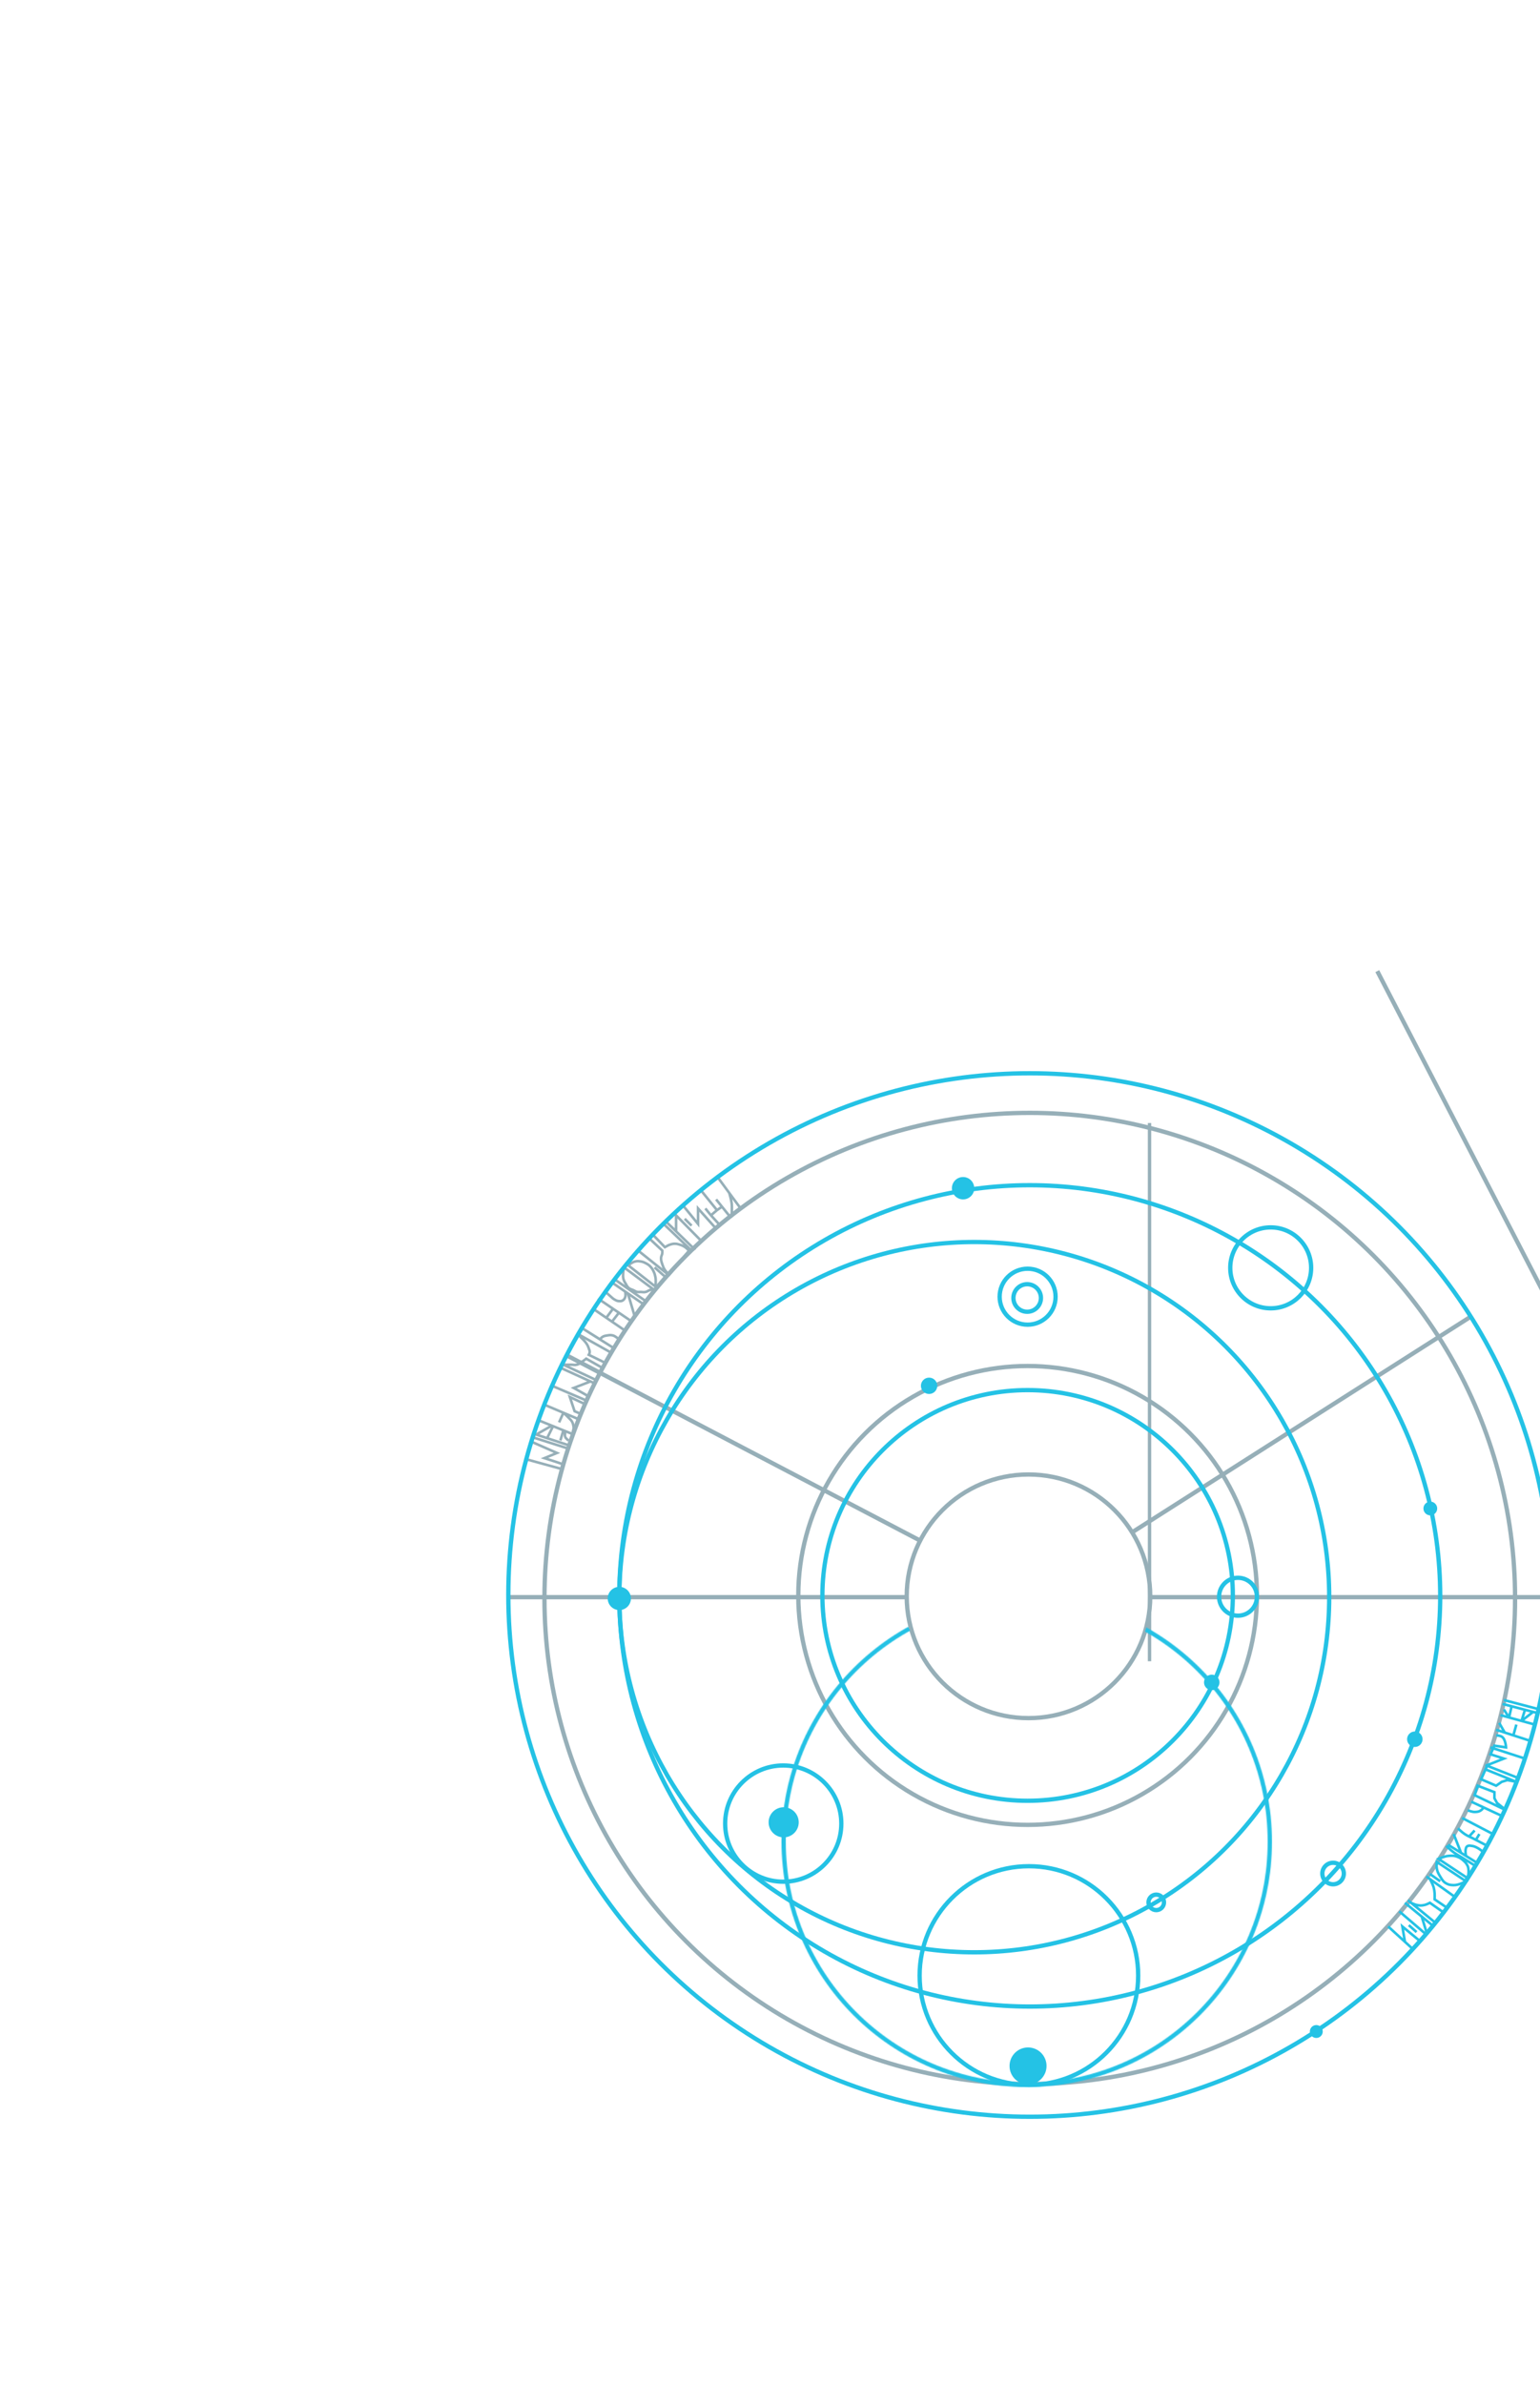 <svg id="land" width="1217" height="1883" viewBox="0 0 1217 1883" fill="none"
xmlns="http://www.w3.org/2000/svg" xmlns:xlink="http://www.w3.org/1999/xlink">
<style>
    g {
        transform-origin: center center;
    }
    #frontGroundGates1 {
        animation: frontGroundGatesRotate 25s linear infinite;
    }
    #frontGroundGates2 {
        animation: frontGroundGatesRotate 24s linear infinite;
    }
    #frontGroundGates3 {
        animation: frontGroundGatesRotate 23s linear infinite;
    }
    #frontGroundGates4 {
        animation: frontGroundGatesRotate 22s linear infinite;
    }
    #frontGroundGates5 {
        animation: frontGroundGatesRotate 21s linear infinite;
    }
    #frontGroundGates6 {
        animation: frontGroundGatesRotate 20s linear infinite;
    }
    #frontGroundGates7 {
        animation: frontGroundGatesRotate 19s linear infinite;
    }
    #frontGroundGates8 {
        animation: frontGroundGatesRotate 18s linear infinite;
    }
    #frontGroundGates9 {
        animation: frontGroundGatesRotate 17s linear infinite;
    }
    #frontGroundGates10 {
        animation: frontGroundGatesRotate 16s linear infinite;
    }
    #frontGroundGates11 {
        animation: frontGroundGatesRotate 15s linear infinite;
    }
    #frontGroundGates12 {
        animation: frontGroundGatesRotate 14s linear infinite;
    }
    #frontGroundGates13 {
        animation: frontGroundGatesRotate 13s linear infinite;
    }
    #frontGroundGates14 {
        animation: frontGroundGatesRotate 12s linear infinite;
    }
    #frontGroundGates15 {
        animation: frontGroundGatesRotate 11s linear infinite;
    }
    #frontGroundGates16 {
        animation: frontGroundGatesRotate 10s linear infinite;
    }
    #frontGroundGates17 {
        animation: frontGroundGatesRotate 9s linear infinite;
    }
    #frontGroundGates18 {
        animation: frontGroundGatesRotate 8s linear infinite;
    }
    #frontGroundGates19 {
        animation: frontGroundGatesRotate 7s linear infinite;
    }
    #frontGroundGates20 {
        animation: frontGroundGatesRotate 6s linear infinite;
    }
    #frontGroundGates21 {
        animation: frontGroundGatesRotate 5s linear infinite;
    }
    #frontGroundGates22 {
        animation: frontGroundGatesRotate 4s linear infinite;
    }
    #frontGroundGates23 {
        animation: frontGroundGatesRotate 3s linear infinite;
    }
    #frontGroundGates24 {
        animation: frontGroundGatesRotate 2s linear infinite;
    }
    #frontGroundGates25 {
        animation: frontGroundGatesRotate 20s linear infinite;
        transform-origin: 49.7% 50; 
    }

    @keyframes frontGroundGatesRotate {
        0% {
            transform: rotate(0deg);
        }
        100% {
            transform: rotate(360deg);
        }
    }
</style>
    <g transform="scale(0.68)">    
        <path d="M246 457.5L259.25 475.5M272.5 493.5L259.25 475.5M259.25 475.5C259.25 475.5 261.387 482.423 262 487C262.804 492.999 262 502.5 262 502.5L260.5 503.5L250.841 491.5M244 483L250.841 491.5M250.841 491.5L245 495.5M245 495.5L226 472M245 495.5L238 501.5M238 501.5L231.5 493.5M238 501.5L248.5 513L244 517L223 493.5V511.5L205.5 490L195.5 499.5L197.469 501.5M227.5 532L197.469 501.5M197.469 501.5V520L186 509L218.5 540.5L215.5 542.5L183 511.5L170.5 523.5L171.5 525L184.5 538.5C186.843 537.328 188.003 536.292 190.5 535.5C192.764 534.782 194.126 534.423 196.5 534.5C198.49 534.564 199.595 534.921 201.5 535.5C204.175 536.313 205.681 536.939 208 538.5C209.951 539.813 212.5 542.5 212.5 542.5L189.5 570.5C189.5 570.5 186.096 567.425 184.5 565C182.963 562.665 182.376 561.155 181.5 558.5C180.564 555.664 179.858 553.984 180 551C180.115 548.587 181.33 547.409 181.5 545C181.569 544.026 181.5 542.5 181.5 542.5L166.5 528.5L153.5 542.5L188.5 570.5L185.5 573.5M185.5 573.5L172.5 562M185.5 573.5L175 585.5L173.5 584.326M140.5 558.5L142 559.674M142 559.674C142 559.674 144.016 557.87 145.5 557C147.314 555.937 148.436 555.402 150.5 555C152.608 554.59 153.876 554.68 156 555C158.442 555.368 159.795 555.888 162 557C164.86 558.442 166.447 559.542 168.5 562C169.96 563.748 170.553 564.929 171.5 567C172.604 569.415 173.015 570.889 173.5 573.5C174.272 577.657 173.5 584.326 173.5 584.326M142 559.674L173.5 584.326M172.5 588.5L170.5 587.007M170.5 587.007L137 562C137 562 136.143 565.629 136 568C135.775 571.724 135.557 574.06 137 577.5C137.609 578.952 139 581 139 581C139 581 140.457 584.058 142 585.5C143.914 587.289 145.627 587.39 148 588.5C149.742 589.315 150.606 590.168 152.5 590.5C153.846 590.736 154.633 590.5 156 590.5C158.343 590.5 159.719 591.034 162 590.5C163.872 590.062 164.718 589.223 166.5 588.5C168.045 587.873 170.5 587.007 170.5 587.007ZM171.5 588.5L162 601L127 576.5L123 579.5L138.343 590.074M160 605L141.5 592.25M141.5 592.25L149 617.5M141.5 592.25L138.343 590.074M138.343 590.074C138.343 590.074 139.222 594.15 138.343 596.5C137.766 598.04 137.308 599.003 136 600C134.111 601.44 132.354 601.316 130 601C127.404 600.652 124 598 124 598L115.5 590.5L108 599L124.176 610M138.343 635.5L145.5 624.5L131 614.64M138.343 635.5L123 625.023M138.343 635.5L131 645.5C131 645.5 127.149 641.803 124 641C121.54 640.373 120.005 640.588 117.5 641C115.063 641.401 113.51 641.564 111.5 643C110.376 643.803 109 645.5 109 645.5L89 633L125.5 656L122 661L84.5 640L86.5 643C86.5 643 89.377 645.618 91 647.5C91.817 648.447 92.287 648.973 93 650C94.494 652.152 95.195 653.507 96 656C96.612 657.895 97.363 659.042 97 661C96.808 662.034 96 663.5 96 663.5L115.5 673L111.5 678.5L93 668C93 668 90.616 669.904 89 671C86.394 672.767 85.065 674.279 82 675C79.529 675.581 78.038 675 75.5 675C71.985 675 66.5 675 66.5 675L105 693L102.5 696.5L98 694.449M101 610L116.376 620.5M116.376 620.5L124.176 610M116.376 620.5L123 625.023M124.176 610L131 614.64M131 614.64L123 625.023M63 678.5L98 694.449M98 694.449L78.5 702L94.5 711L93 716.5M93 716.5L54.5 700M93 716.5L91 720.5L74 712.5L79.5 729L86.5 732L83.5 738L66.5 730.808M44.5 721.5L64 729.75L66.5 730.808M66.5 730.808L61.5 742M66.5 730.808C66.5 730.808 70.313 734.123 72.5 736.5C74.379 738.542 75.796 739.5 77 742C78.13 744.347 78.5 748.5 78.5 748.5L77 755.5M77 755.5L68.5 752.057M77 755.5L66.5 751.247M37.5 739.5L53 745.778M53 745.778L36 755.5M53 745.778L54.5 746.386M54.5 746.386L48 759.5M54.5 746.386L66.5 751.247M68.5 752.057C68.5 752.057 68.5 753.546 68.5 754.5C68.5 756.062 68.058 757.002 68.5 758.5C69.165 760.755 72.5 763 72.5 763M68.5 752.057L66.5 751.247M66.5 751.247L63 763M72.5 769V768.5L33 755.5L31.5 757.5V759.5L72.5 772.5C70.5 778.833 66.5 791.4 66.5 791C66.5 790.6 51.833 785.833 44.5 783.5L59 777.5L29.5 764.5L24 783.5V785L64 796M207.5 505.5L215.5 513.5" stroke="#96AFB8" stroke-width="3"/> 
        <g transform="scale(0.78) translate(0 -40)">
            <path d="M606 0V801.5" stroke="#96AFB8" stroke-width="5"/>
        </g>
        <g transform="rotate(120) scale(0.78) translate(0 -40)">
            <path d="M606 0V801.5" stroke="#96AFB8" stroke-width="5"/>
        </g>
        <g transform="rotate(-120) scale(0.78) translate(-2 -42)"> 
            <path d="M606 0V801.5" stroke="#96AFB8" stroke-width="5"/>
        </g>
        <g transform="rotate(35)"> 
            <path d="M71 664.5L275.75 771.75L480.5 879" stroke="#96AFB8" stroke-width="5"/>
        </g>
        <g transform="rotate(-95)"> 
            <path d="M71 664.5L275.75 771.75L480.5 879" stroke="#96AFB8" stroke-width="5"/>
        </g>
        <g transform="rotate(-145)"> 
            <path d="M71 664.5L275.75 771.75L480.5 879" stroke="#96AFB8" stroke-width="5"/>
        </g>
        <path d="M71 664.5L275.75 771.75L480.5 879" stroke="#96AFB8" stroke-width="5"/>
        <path d="M2.5 945H465" stroke="#96AFB8" stroke-width="5"/>
        <path d="M1213.5 945H749" stroke="#96AFB8" stroke-width="5"/>
        <path d="M1120.5 619.5L728.5 869" stroke="#96AFB8" stroke-width="5"/>
        <circle cx="607" cy="944" r="141.5" stroke="#96AFB8" stroke-width="5"/>
        <circle cx="606" cy="943" r="238.5" stroke="#24C2E5" stroke-width="5"/>
        <circle cx="606" cy="943" r="266.5" stroke="#96AFB8" stroke-width="5"/>
        <circle cx="608.5" cy="943.5" r="477" stroke="#24C2E5" stroke-width="5"/>
        <circle cx="608.5" cy="946.5" r="564" stroke="#96AFB8" stroke-width="5"/>
        <circle cx="608.5" cy="942.5" r="606" stroke="#24C2E5" stroke-width="5"/>
        <g id="frontGroundGates1">
            <circle cx="544" cy="945" r="412.5" stroke="#24C2E5" stroke-width="5"/>
        </g>
        <g id="frontGroundGates2">
            <circle cx="607.5" cy="1384.5" r="127" stroke="#24C2E5" stroke-width="5"/>
        </g>
        <g id="frontGroundGates3">
            <circle cx="322" cy="1208" r="67.5" stroke="#24C2E5" stroke-width="5"/>
        </g>
        <g id="frontGroundGates9">
            <circle cx="491.5" cy="699.5" r="9.5" fill="#24C2E5"/>
        </g>
        <g id="frontGroundGates10">
            <circle cx="531" cy="470" r="13" fill="#24C2E5"/>
        </g>
        <g id="frontGroundGates11">
            <circle cx="131.5" cy="946.5" r="13.5" fill="#24C2E5"/>
        </g>
        <g id="frontGroundGates12">
            <circle cx="322.5" cy="1206.5" r="17.5" fill="#24C2E5"/>
        </g>
        <g id="frontGroundGates13">
            <circle cx="606.5" cy="1489.5" r="21.5" fill="#24C2E5"/>
        </g>
        <g id="frontGroundGates15">
            <circle cx="941.5" cy="1449.5" r="7.5" fill="#24C2E5"/>
        </g>
        <g id="frontGroundGates16">
            <circle cx="1056" cy="1110" r="9" fill="#24C2E5"/>
        </g>
        <g id="frontGroundGates17">
            <circle cx="820" cy="1044" r="9" fill="#24C2E5"/>
        </g>
        <g id="frontGroundGates18">
            <circle cx="1074" cy="842" r="8" fill="#24C2E5"/>
        </g>
        <g id="frontGroundGates19">
            <circle cx="606" cy="596" r="32.5" stroke="#24C2E5" stroke-width="5"/>
        </g>
        <g id="frontGroundGates20">
            <circle cx="605.5" cy="597.5" r="16" stroke="#24C2E5" stroke-width="5"/>
        </g>
        <g id="frontGroundGates21">
            <circle cx="850.5" cy="944.5" r="22" stroke="#24C2E5" stroke-width="5"/>
        </g>
        <g id="frontGroundGates22">
            <circle cx="961" cy="1266" r="12.5" stroke="#24C2E5" stroke-width="5"/>
        </g>
        <g id="frontGroundGates23">
            <circle cx="755.5" cy="1299.5" r="9" stroke="#24C2E5" stroke-width="5"/>
        </g>
        <g id="frontGroundGates24">
            <circle cx="888.5" cy="562.5" r="47" stroke="#24C2E5" stroke-width="5"/>
        </g>
        <g id="frontGroundGates25">
            <mask id="mask0_594_193" style="mask-type:alpha" maskUnits="userSpaceOnUse" x="319" y="944" width="571" height="570">
                <circle cx="604.997" cy="1229" r="282.5" stroke="#24C2E5" stroke-width="5"/>
            </mask>
            <g mask="url(#mask0_594_193)">
                <path d="M611.999 1276C611.999 1355.53 760 951.19 751.5 949.5C862.5 949.5 1280.5 1503.5 548.5 1572.5C122 1352 379.469 962.5 458.998 962.5L611.999 1276Z" fill="#24C2E5a5"/>
            </g>
        </g>
        <path d="M1159.5 1064.5L1201.5 1075.5M1158 1069L1168.5 1071.75M1200 1080L1193.5 1078.3M1155.5 1082L1165.5 1084.75M1195.5 1093L1180 1088.74M1150.5 1099L1160.5 1102.25M1190.5 1112L1170.5 1105.5M1144 1119.5L1184 1132.5M1138 1140L1176 1155M1138 1145L1174 1159.5L1163.5 1157.5L1157 1159.5L1150.5 1164L1133 1156.5L1140.5 1140L1159.5 1132.5L1144 1127.5L1148.5 1117.5L1162 1119.5C1162 1119.5 1161.53 1109.68 1157 1107C1154.76 1105.67 1150.5 1105.5 1150.5 1105.5M1121.5 1182.5L1136 1189.25M1158 1199.5L1136 1189.25M1111 1201.5L1146.5 1220M1106 1213.5C1106 1213.5 1110.53 1217.89 1113.88 1220.12C1115.35 1221.11 1117.32 1222.15 1119.02 1223M1140.5 1234L1127 1226.96M1094.5 1232.5L1109.75 1242M1129 1254L1115.5 1245.59M1092.5 1234C1092.5 1234 1097.54 1238.77 1101.12 1241.38C1104.34 1243.71 1109.75 1246.75 1109.75 1246.75L1127 1257.5M1069.5 1269.5L1073.5 1272.37M1103 1293.5L1073.5 1272.37M1048 1297L1051.65 1300M1081.5 1324.5L1051.65 1300M1044.5 1300L1063.99 1316M1078 1327.5L1063.99 1316M1038 1310L1069.5 1337M1025 1327.5L1044.5 1345.32M1054 1354L1044.5 1345.32M1170.5 1105.5L1174 1093M1170.5 1105.5L1160.5 1102.25M1154 1091L1160.5 1102.25M1180 1088.74L1193.5 1078.3M1180 1088.74L1184 1075.81M1180 1088.74L1165.5 1084.75M1193.5 1078.3L1184 1075.81M1184 1075.81L1168.5 1071.75M1168.5 1071.75L1165.5 1084.75M1165.5 1084.75L1159.5 1075.5M1117.5 1192.5C1117.5 1192.5 1122.28 1194.55 1125.5 1194.5C1128.53 1194.45 1130.54 1194.27 1133 1192.5C1134.4 1191.49 1136 1189.25 1136 1189.25M1131 1220.12L1127 1226.96M1127 1226.96L1122.75 1224.75C1122.75 1224.75 1121.07 1224.02 1119.02 1223M1125.5 1216L1119.02 1223M1136 1241.38C1136 1241.38 1128.62 1234.76 1122.75 1234C1120.72 1233.74 1119.4 1233.22 1117.5 1234C1113.25 1235.74 1115.5 1245.59 1115.5 1245.59M1115.5 1245.59L1109.75 1242M1101.12 1220.12L1109.75 1242M1073.5 1266.5L1085.5 1275M1094.5 1306.5L1079 1296C1079 1296 1079.21 1291.73 1079 1289C1078.8 1286.44 1078.64 1284.99 1078 1282.5C1076.92 1278.31 1073.5 1272.37 1073.5 1272.37M1090.5 1312L1073.5 1300C1073.5 1300 1069.97 1301.91 1067.5 1302.5C1063.89 1303.36 1061.62 1303.31 1058 1302.5C1055.4 1301.92 1051.65 1300 1051.65 1300M1069.5 1334L1063.99 1316M1062 1344.5L1041.5 1327.5L1044.5 1345.32M1058 1334L1049 1326M1125.5 1175L1162 1192.5L1151.5 1184L1148.5 1178.5V1171.5L1129 1164L1125.5 1175ZM1083.5 1249L1117.5 1271.5C1117.5 1271.5 1119.68 1262.51 1117.5 1257.5C1116.11 1254.31 1114.63 1252.77 1112 1250.5C1109.91 1248.7 1108.56 1247.79 1106 1246.75C1101.82 1245.05 1098.99 1245.13 1094.5 1245.59C1090.02 1246.04 1083.5 1249 1083.5 1249ZM1081.5 1252.5L1115.5 1275C1115.5 1275 1107 1279.69 1101.12 1279.5C1097.67 1279.39 1095.52 1279.19 1092.5 1277.5C1088.88 1275.47 1087.69 1273.03 1085.5 1269.5C1083.37 1266.08 1082.17 1263.97 1081.5 1260C1081.01 1257.11 1081.5 1252.5 1081.5 1252.5Z" stroke="#24C2E5" stroke-width="3"/>
    </g>
    <defs>
        <filter id="drop-shadow" x="0%" y="0%" width="140%" height="140%">
            <feDropShadow dx="0" dy="0" stdDeviation="10" flood-color="#24C2E5" flood-opacity="1">
                <animate attributeName="stdDeviation" values="1;3;1" dur="1s" repeatCount="indefinite"/>
                <animate attributeName="color" values="#24C2E5;#24C2E5;#24C2E5" dur="1s" repeatCount="indefinite"/>
            </feDropShadow>
        </filter>

        <filter id="drop-shadow2" x="-50%" y="-50%" width="200%" height="200%">
            <feDropShadow id="drop-shadow" dx="0" dy="0" stdDeviation="0" flood-color="#FF0000" flood-opacity="1"/>
        </filter>
    </defs>
</svg>